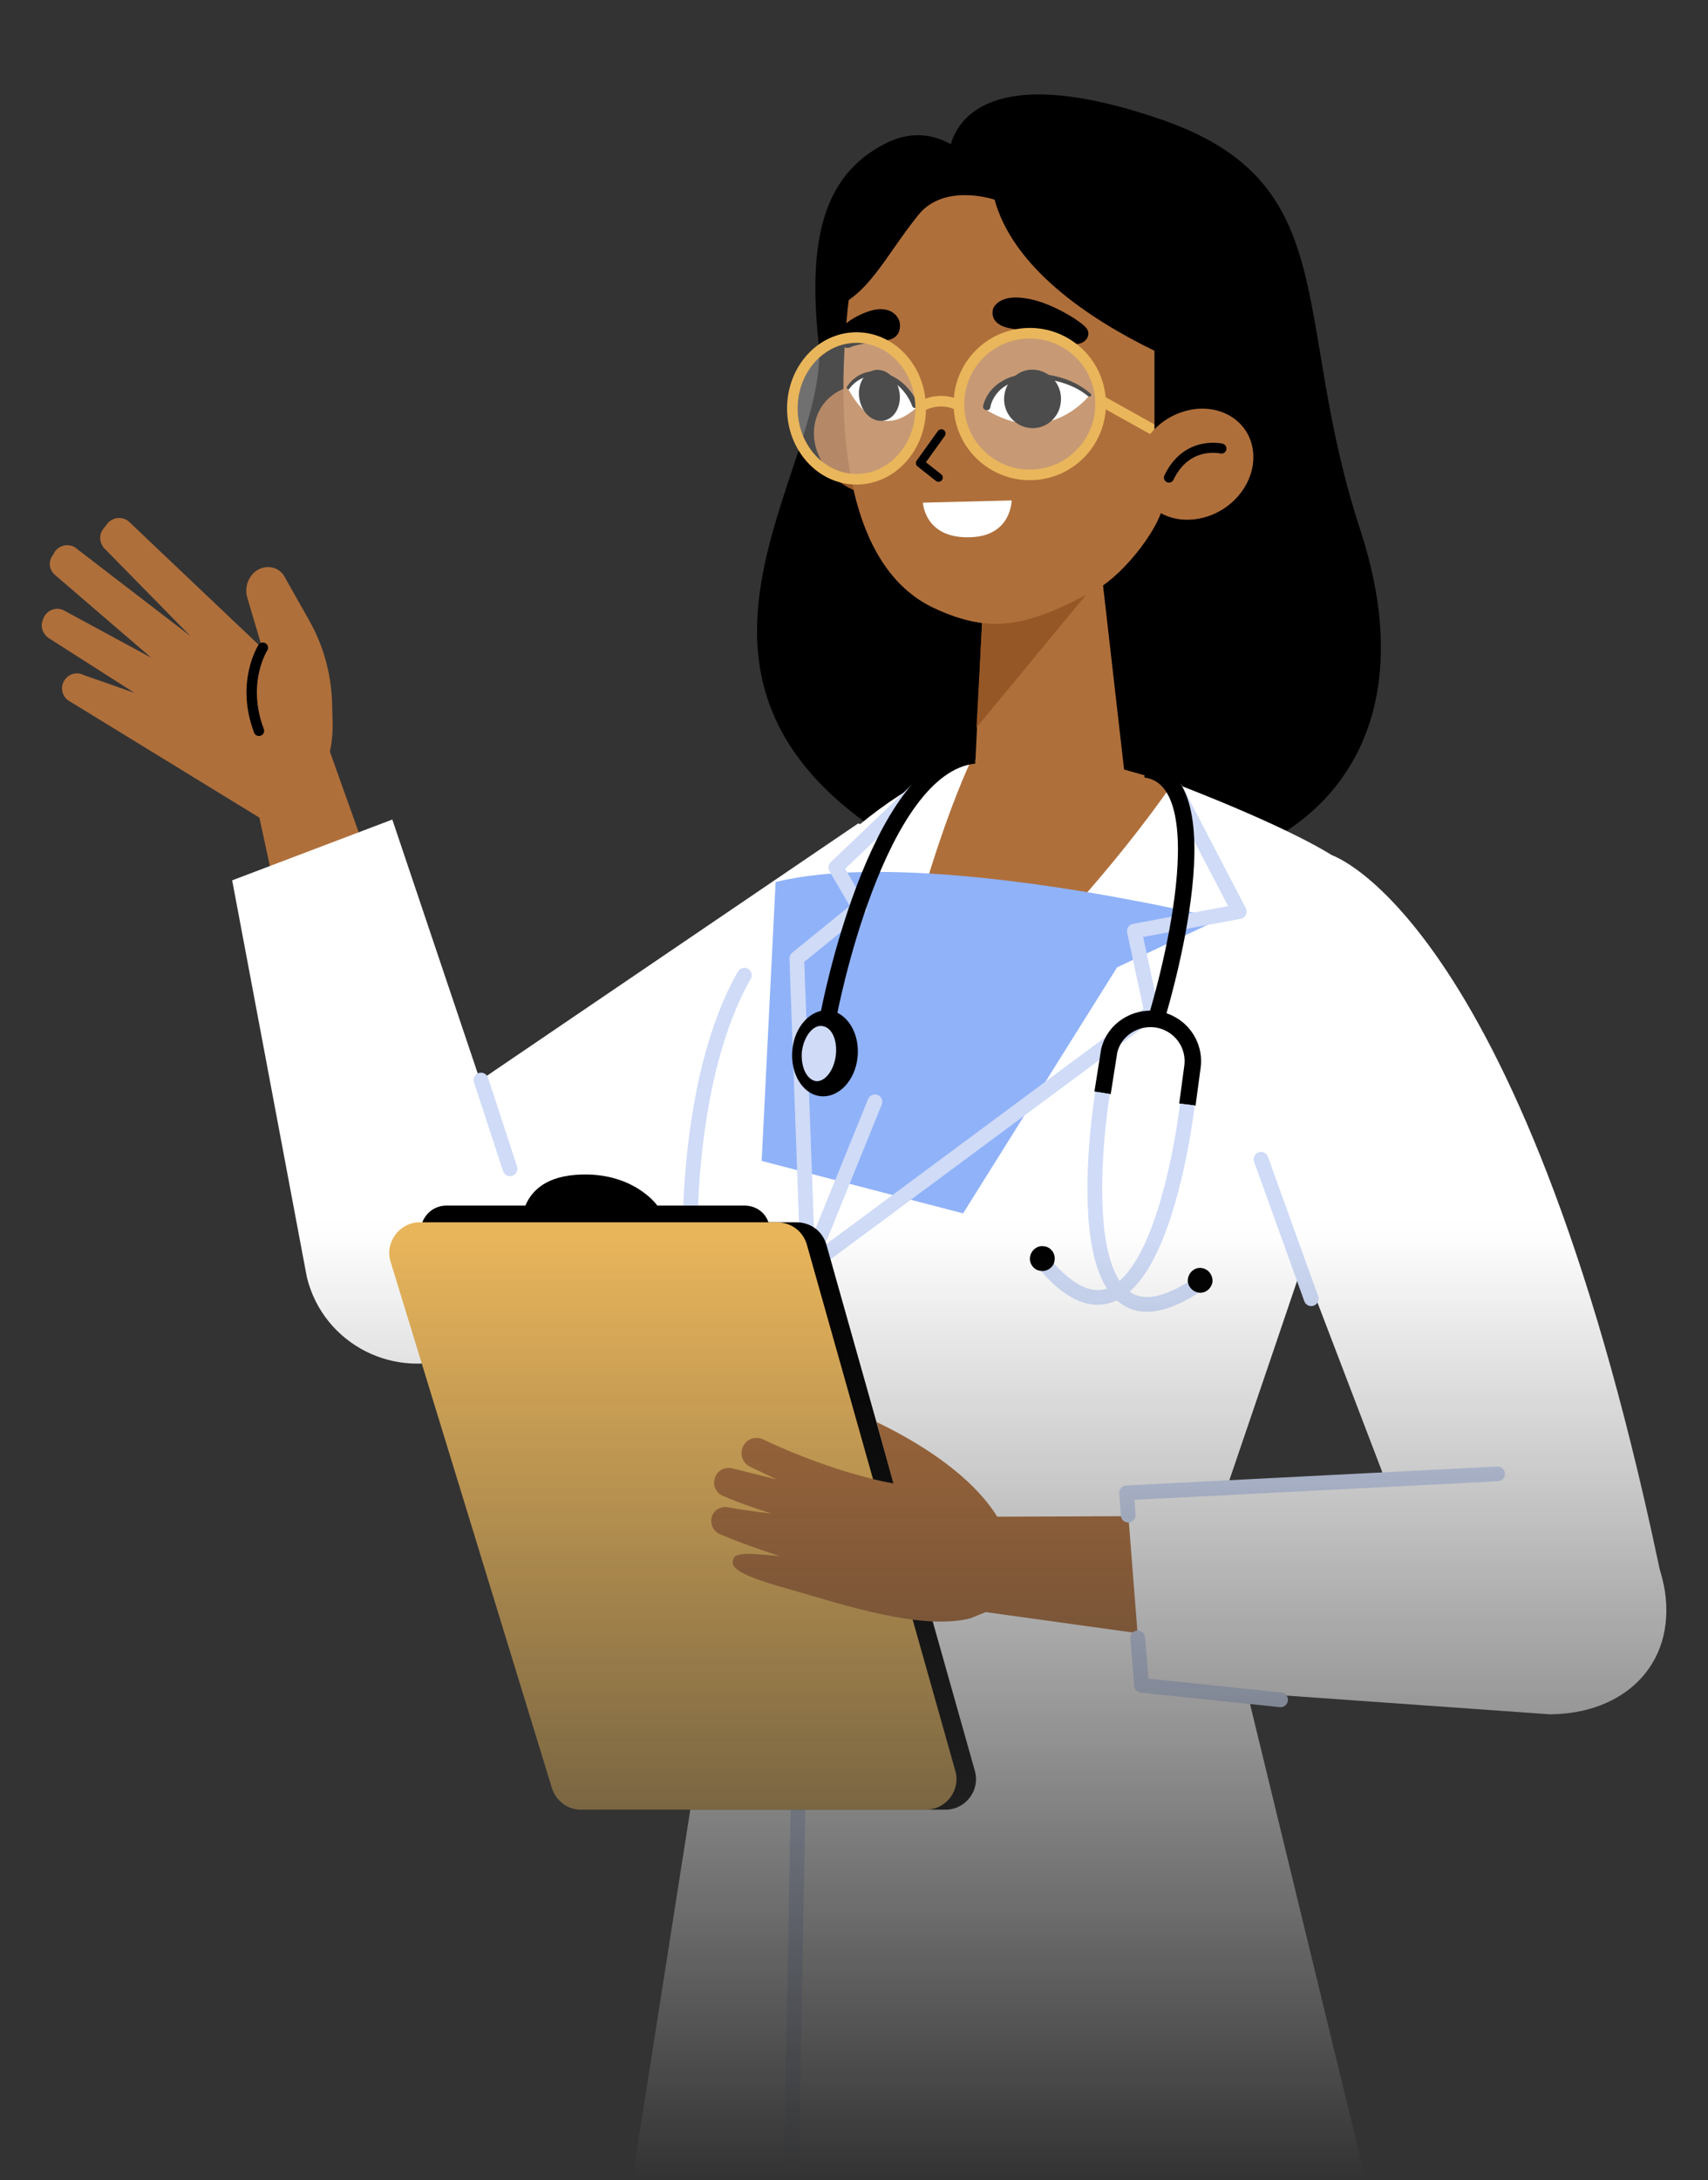 <svg width="163" height="208" viewBox="0 0 163 208" fill="none" xmlns="http://www.w3.org/2000/svg">
<rect x="0" y="0" width="163" height="208" fill="#333333" stroke="none"/>
<mask id="mask0" mask-type="alpha" maskUnits="userSpaceOnUse" x="0" y="0" width="163" height="208">
<rect width="163" height="208" fill="url(#paint0_linear)"/>
</mask>
<g mask="url(#mask0)">
<path d="M90.525 14.961C90.525 14.961 90.525 4.423 110.812 11.395C128.383 17.462 123.112 30.129 129.821 50.567C138.074 75.848 118.213 84.523 108.789 82.235L89.62 81.436L84.509 57.433L90.525 14.961Z" fill="black"/>
<path d="M94.199 17.196C94.199 17.196 90.472 10.703 84.508 13.684C78.438 16.77 77.107 23.104 78.119 32.737C79.344 44.712 59.696 65.203 86.159 80.797L102.772 81.489L94.199 17.196Z" fill="black"/>
<path d="M104.423 86.333C104.423 86.333 97.075 102.512 45.639 128.379L31.528 112.784L81.899 78.562L104.423 86.333Z" fill="white"/>
<path d="M31.422 108.793L23.169 70.685L30.89 70.046L41.539 99.904C38.291 102.991 34.936 105.972 31.422 108.793Z" fill="#AF6F3B"/>
<path d="M31.742 68.929L31.688 66.906C31.582 64.192 30.836 61.531 29.505 59.189L27.162 55.038C26.63 54.026 25.299 53.814 24.394 54.505C23.648 55.091 23.329 56.102 23.595 57.007L25.033 61.85L12.36 49.822C11.774 49.236 10.763 49.29 10.23 49.981L9.857 50.461C9.431 50.993 9.485 51.738 9.911 52.27L18.164 60.679L7.355 52.377C6.716 51.791 5.704 51.951 5.225 52.643L5.012 53.015C4.586 53.601 4.692 54.399 5.278 54.878L14.437 62.755L6.183 58.284C5.385 57.805 4.373 58.231 4.107 59.083L4.054 59.242C3.841 59.828 4.107 60.466 4.586 60.839L12.839 66.108L7.994 64.405C7.089 63.926 5.97 64.565 5.917 65.629C5.917 66.108 6.13 66.587 6.556 66.853L27.482 79.68L30.251 74.837C31.316 73.027 31.795 71.004 31.742 68.929Z" fill="#AF6F3B"/>
<path d="M25.086 61.797C25.086 61.797 22.956 65.097 24.713 69.727" stroke="black" stroke-width="0.99" stroke-miterlimit="10" stroke-linecap="round" stroke-linejoin="round"/>
<path d="M49.313 113.476L37.439 78.19L22.157 83.991L29.292 121.886C30.89 128.325 37.812 131.785 43.935 129.283C49.472 126.995 52.135 120.715 49.313 113.476Z" fill="white"/>
<path d="M45.905 103.045L48.674 111.507" stroke="#CFDBF7" stroke-width="1.407" stroke-miterlimit="10" stroke-linecap="round" stroke-linejoin="round"/>
<path d="M111.93 74.677C111.93 74.677 124.443 79.361 128.596 82.607C132.75 85.854 133.602 93.039 130.3 102.938C126.999 112.838 115.445 146.741 115.445 146.741L130.247 207.627H60.388L69.812 147.592L68.801 129.922C68.801 129.922 62.252 111.72 68.535 97.137C77.214 76.966 92.655 72.495 92.655 72.495L111.93 74.677Z" fill="white"/>
<path d="M92.709 72.495C92.709 72.495 87.331 83.352 83.497 105.174C83.497 105.174 100.802 90.75 111.93 74.73L103.997 72.495H92.709Z" fill="#AF6F3B"/>
<path d="M116.456 87.663C116.456 87.663 88.076 80.691 74.019 84.151L72.688 110.762L91.91 115.765L106.606 92.294" fill="#90B2F9"/>
<path d="M83.497 105.12L77.107 120.874L75.51 207.627" stroke="#CFDBF7" stroke-width="1.407" stroke-miterlimit="10" stroke-linecap="round" stroke-linejoin="round"/>
<path d="M112.197 75.316L118.267 86.971L108.256 88.834L109.907 96.552L77.107 120.874L76.042 91.442L82.006 86.599L79.769 82.767L88.129 74.783" stroke="#CFDBF7" stroke-width="1.407" stroke-miterlimit="10" stroke-linecap="round" stroke-linejoin="round"/>
<path d="M65.872 117.468C65.872 117.468 65.606 102.512 71.037 93.039" stroke="#CFDBF7" stroke-width="1.407" stroke-miterlimit="10" stroke-linecap="round" stroke-linejoin="round"/>
<path d="M113.315 105.386L113.794 101.821C114.113 99.585 112.569 97.563 110.333 97.243C108.309 96.977 106.339 98.255 105.86 100.224L105.221 104.269" stroke="black" stroke-width="1.572" stroke-miterlimit="10"/>
<path d="M110.333 97.243C110.333 97.243 117.415 74.517 109.321 73.4" stroke="black" stroke-width="1.572" stroke-miterlimit="10"/>
<path d="M105.221 104.269C105.221 104.269 100.589 132.051 114.486 122.418" stroke="#CFDBF7" stroke-width="1.407" stroke-miterlimit="10"/>
<path d="M115.711 122.311C115.604 122.95 115.019 123.429 114.38 123.323C113.741 123.216 113.262 122.631 113.368 121.992C113.475 121.353 114.06 120.874 114.699 120.981C115.338 121.087 115.764 121.673 115.711 122.311Z" fill="black"/>
<path d="M113.315 105.386C113.315 105.386 110.173 133.328 99.471 120.342" stroke="#CFDBF7" stroke-width="1.407" stroke-miterlimit="10"/>
<path d="M98.299 119.916C98.193 120.555 98.672 121.194 99.311 121.247C99.95 121.353 100.589 120.874 100.642 120.236C100.749 119.597 100.269 118.958 99.63 118.905C98.992 118.799 98.406 119.278 98.299 119.916Z" fill="black"/>
<path d="M79.077 96.818C79.077 96.818 83.55 72.974 93.028 72.069" stroke="black" stroke-width="1.572" stroke-miterlimit="10"/>
<path d="M81.846 100.809C81.633 103.098 80.036 104.748 78.332 104.588C76.628 104.428 75.403 102.459 75.616 100.171C75.829 97.882 77.427 96.232 79.13 96.392C80.834 96.605 82.059 98.574 81.846 100.809Z" fill="black"/>
<path d="M79.769 100.65C79.61 102.087 78.758 103.204 77.906 103.151C77.001 103.045 76.415 101.821 76.522 100.384C76.681 98.947 77.533 97.829 78.385 97.882C79.344 97.935 79.929 99.159 79.769 100.65Z" fill="#CFDBF7"/>
<path d="M127.106 81.596C127.106 81.596 145.742 87.61 158.84 151.903L138.979 158.929L118.267 104.748L127.106 81.596Z" fill="white"/>
<path d="M125.135 123.908L120.343 110.602" stroke="#CFDBF7" stroke-width="1.407" stroke-miterlimit="10" stroke-linecap="round" stroke-linejoin="round"/>
<path d="M128.33 144.558L92.442 144.718L89.939 153.234L125.615 158.183L128.33 144.558Z" fill="#AF6F3B"/>
<path d="M146.221 140.46L107.511 142.43L108.949 160.791L147.925 163.559C155.007 163.506 159.905 158.822 158.894 151.85C157.882 145.57 152.557 139.556 146.221 140.46Z" fill="white"/>
<path d="M142.92 140.62L107.511 142.43L107.671 144.558" stroke="#CFDBF7" stroke-width="1.407" stroke-miterlimit="10" stroke-linecap="round" stroke-linejoin="round"/>
<path d="M108.576 156.267L108.948 160.791L122.207 162.175" stroke="#CFDBF7" stroke-width="1.407" stroke-miterlimit="10" stroke-linecap="round" stroke-linejoin="round"/>
<path d="M78.864 118.745L93.028 168.934C93.56 170.797 92.176 172.66 90.206 172.66H57.3C56.022 172.66 54.904 171.809 54.531 170.584L39.142 120.395C38.557 118.533 39.995 116.616 41.911 116.616H75.989C77.373 116.616 78.492 117.468 78.864 118.745Z" fill="black"/>
<path d="M62.731 115.02C62.731 115.02 60.388 111.667 54.904 112.093C48.833 112.572 49.792 117.947 49.792 117.947L62.731 115.02Z" fill="black"/>
<path d="M73.38 116.776L85.201 158.609C85.627 160.153 84.455 161.696 82.858 161.696H55.436C54.371 161.696 53.413 161.004 53.093 159.993L40.261 118.16C39.782 116.616 40.953 115.02 42.604 115.02H71.037C72.155 115.02 73.114 115.712 73.38 116.776Z" fill="black"/>
<path d="M77.001 118.745L91.164 168.934C91.697 170.797 90.312 172.66 88.342 172.66H55.436C54.158 172.66 53.04 171.809 52.667 170.584L37.279 120.395C36.693 118.533 38.131 116.616 40.048 116.616H74.126C75.51 116.616 76.628 117.468 77.001 118.745Z" fill="#EAB65B"/>
<path d="M95.903 146.262C95.903 146.262 94.572 140.939 83.656 135.67L85.254 141.525C85.254 141.525 80.036 140.726 72.794 137.32C72.102 137.001 71.303 137.267 70.931 137.959C70.558 138.704 70.824 139.556 71.57 139.928L74.125 141.152L69.866 140.088C69.174 139.928 68.428 140.301 68.215 141.046C68.002 141.684 68.322 142.43 68.96 142.696C69.759 143.068 71.144 143.6 73.593 144.399C73.593 144.399 71.57 144.186 69.493 143.813C68.748 143.654 68.002 144.133 67.896 144.878C67.789 145.463 68.109 146.102 68.694 146.368C69.812 146.847 71.836 147.645 74.392 148.444C72.475 148.337 70.345 147.965 70.025 148.657C69.706 149.349 69.759 150.094 75.19 151.584C80.568 153.127 87.863 155.576 92.602 154.405L98.565 151.956V145.357L95.903 146.262Z" fill="#AF6F3B"/>
<path d="M77.8 40.242C77.161 43.009 79.078 46.043 82.113 47.001C85.148 47.959 88.076 46.522 88.715 43.755C89.354 40.987 87.437 37.953 84.402 36.995C81.42 36.037 78.439 37.474 77.8 40.242Z" fill="#965726"/>
<path d="M81.101 31.779C80.941 42.956 88.609 52.164 100.695 52.323C112.782 52.536 122.686 43.595 122.846 32.365C123.006 21.188 113.368 11.927 101.281 11.768C89.194 11.608 81.261 20.603 81.101 31.779Z" fill="black"/>
<path d="M104.423 48.491L107.511 75.475L92.868 77.178L94.093 51.631L104.423 48.491Z" fill="#AF6F3B"/>
<path d="M93.188 69.408L105.86 54.08L94.04 53.654L93.188 69.408Z" fill="#965726"/>
<path d="M103.837 17.835C100.323 16.824 96.542 16.558 92.921 17.196C88.023 18.101 81.74 20.922 80.888 29.544C79.45 43.861 81.846 54.612 89.141 58.018C94.732 60.626 98.193 59.721 104.689 56.209C107.138 54.878 111.132 50.088 111.185 47.214L113.687 40.188C113.687 40.135 120.716 22.625 103.837 17.835Z" fill="#AF6F3B"/>
<path d="M89.567 45.564L87.81 44.18L89.834 41.359" stroke="black" stroke-width="0.809" stroke-miterlimit="10" stroke-linecap="round" stroke-linejoin="round"/>
<path d="M93.987 39.018C93.987 39.018 96.276 33.323 103.997 37.687C103.997 37.687 100.057 42.85 93.987 39.018Z" fill="white"/>
<path d="M95.85 37.687C95.637 39.23 96.702 40.614 98.193 40.827C99.684 41.04 101.068 39.922 101.228 38.432C101.441 36.889 100.376 35.505 98.885 35.292C97.448 35.079 96.063 36.144 95.85 37.687Z" fill="black"/>
<path d="M104.103 37.581C102.612 36.25 100.589 35.665 98.672 35.665C97.714 35.665 96.649 35.771 95.744 36.303C94.838 36.782 94.093 37.634 93.827 38.698C93.774 38.911 93.88 39.071 94.093 39.124C94.306 39.177 94.466 39.071 94.519 38.858V38.805C94.679 38.006 95.264 37.208 96.01 36.782C96.755 36.303 97.714 36.144 98.619 36.144C100.483 36.09 102.399 36.623 103.837 37.794C103.89 37.847 103.997 37.847 104.103 37.794C104.157 37.74 104.157 37.634 104.103 37.581Z" fill="black"/>
<path d="M87.437 38.911C87.437 38.911 85.201 33.057 80.888 36.995C80.941 36.995 83.337 42.584 87.437 38.911Z" fill="white"/>
<path d="M85.84 37.421C86.053 38.752 85.361 39.976 84.296 40.135C83.231 40.295 82.219 39.337 82.006 38.006C81.793 36.676 82.485 35.452 83.55 35.292C84.615 35.186 85.627 36.09 85.84 37.421Z" fill="black"/>
<path d="M81.048 37.102C81.687 36.197 82.858 35.665 83.87 35.931H83.923C85.414 36.197 86.532 37.368 87.064 38.752C87.118 38.911 87.278 38.964 87.437 38.911C87.597 38.858 87.65 38.698 87.597 38.539C86.958 37.048 85.627 35.771 83.976 35.505H84.029C82.752 35.186 81.474 35.877 80.835 36.889C80.781 36.942 80.781 37.048 80.888 37.102C80.888 37.155 80.994 37.155 81.048 37.102Z" fill="black"/>
<path d="M85.84 30.662C85.84 30.662 86.266 32.205 84.615 32.471C83.337 32.684 81.9 32.791 81.207 33.11C80.835 33.323 80.355 33.11 80.089 32.684C79.876 32.365 79.876 31.886 80.089 31.567C80.462 30.875 82.006 29.863 83.497 29.544C85.467 29.225 85.84 30.662 85.84 30.662Z" fill="black"/>
<path d="M94.785 29.438C94.785 29.438 94.2 30.981 96.542 31.354C98.353 31.62 101.122 32.365 102.133 32.737C102.719 32.95 103.358 32.791 103.677 32.365C103.944 32.045 103.944 31.567 103.624 31.247C103.038 30.555 100.163 28.799 97.98 28.48C95.264 28 94.785 29.438 94.785 29.438Z" fill="black"/>
<path d="M88.076 47.959L96.543 47.746C96.543 47.746 96.543 51.206 92.496 51.259C88.236 51.365 88.076 47.959 88.076 47.959Z" fill="white"/>
<path opacity="0.3" d="M91.594 39.596C91.017 35.907 93.54 32.45 97.23 31.873C100.92 31.296 104.379 33.819 104.956 37.507C105.533 41.195 103.009 44.653 99.32 45.229C95.63 45.806 92.171 43.284 91.594 39.596Z" fill="white"/>
<path opacity="0.3" d="M81.74 45.724C78.358 45.724 75.617 42.697 75.617 38.964C75.617 35.231 78.358 32.205 81.74 32.205C85.122 32.205 87.863 35.231 87.863 38.964C87.863 42.697 85.122 45.724 81.74 45.724Z" fill="white"/>
<path d="M91.594 39.596C91.017 35.907 93.54 32.45 97.23 31.873C100.92 31.296 104.379 33.819 104.956 37.507C105.533 41.195 103.009 44.653 99.32 45.229C95.63 45.806 92.171 43.284 91.594 39.596Z" stroke="#EAB65B" stroke-width="1.01" stroke-miterlimit="10"/>
<path d="M81.74 45.724C78.358 45.724 75.617 42.697 75.617 38.964C75.617 35.231 78.358 32.205 81.74 32.205C85.122 32.205 87.863 35.231 87.863 38.964C87.863 42.697 85.122 45.724 81.74 45.724Z" stroke="#EAB65B" stroke-width="1.01" stroke-miterlimit="10"/>
<path d="M87.863 38.805C87.863 38.805 89.567 37.687 91.537 38.698" stroke="#EAB65B" stroke-width="1.01" stroke-miterlimit="10"/>
<path d="M105.062 38.219L110.12 41.04" stroke="#EAB65B" stroke-width="1.01" stroke-miterlimit="10"/>
<path d="M118.267 36.729C118.267 36.729 91.644 28.692 94.732 13.471C94.732 13.471 104.423 10.916 112.143 19.538C119.864 28.107 118.267 36.729 118.267 36.729Z" fill="black"/>
<path d="M110.173 32.045V45.937L116.563 35.665L110.173 32.045Z" fill="black"/>
<path d="M119.491 42.53C120.13 45.298 118.214 48.332 115.179 49.29C112.143 50.248 109.215 48.811 108.576 46.043C107.937 43.276 109.854 40.242 112.889 39.284C115.871 38.326 118.853 39.763 119.491 42.53Z" fill="#AF6F3B"/>
<path d="M116.563 42.797C116.563 42.797 113.262 41.998 111.558 45.564" stroke="black" stroke-width="0.961" stroke-miterlimit="10" stroke-linecap="round" stroke-linejoin="round"/>
<path d="M94.945 19.059C94.945 19.059 90.153 17.409 87.65 20.496C84.349 24.594 82.751 28.533 78.918 29.597C78.918 29.597 77.64 15.706 93.241 14.429L100.216 16.877L94.945 19.059Z" fill="black"/>
</g>
<defs>
<linearGradient id="paint0_linear" x1="81.5" y1="0" x2="81.5" y2="208" gradientUnits="userSpaceOnUse">
<stop offset="0.564" stop-color="#C4C4C4"/>
<stop offset="1" stop-color="#C4C4C4" stop-opacity="0"/>
</linearGradient>
</defs>
</svg>
